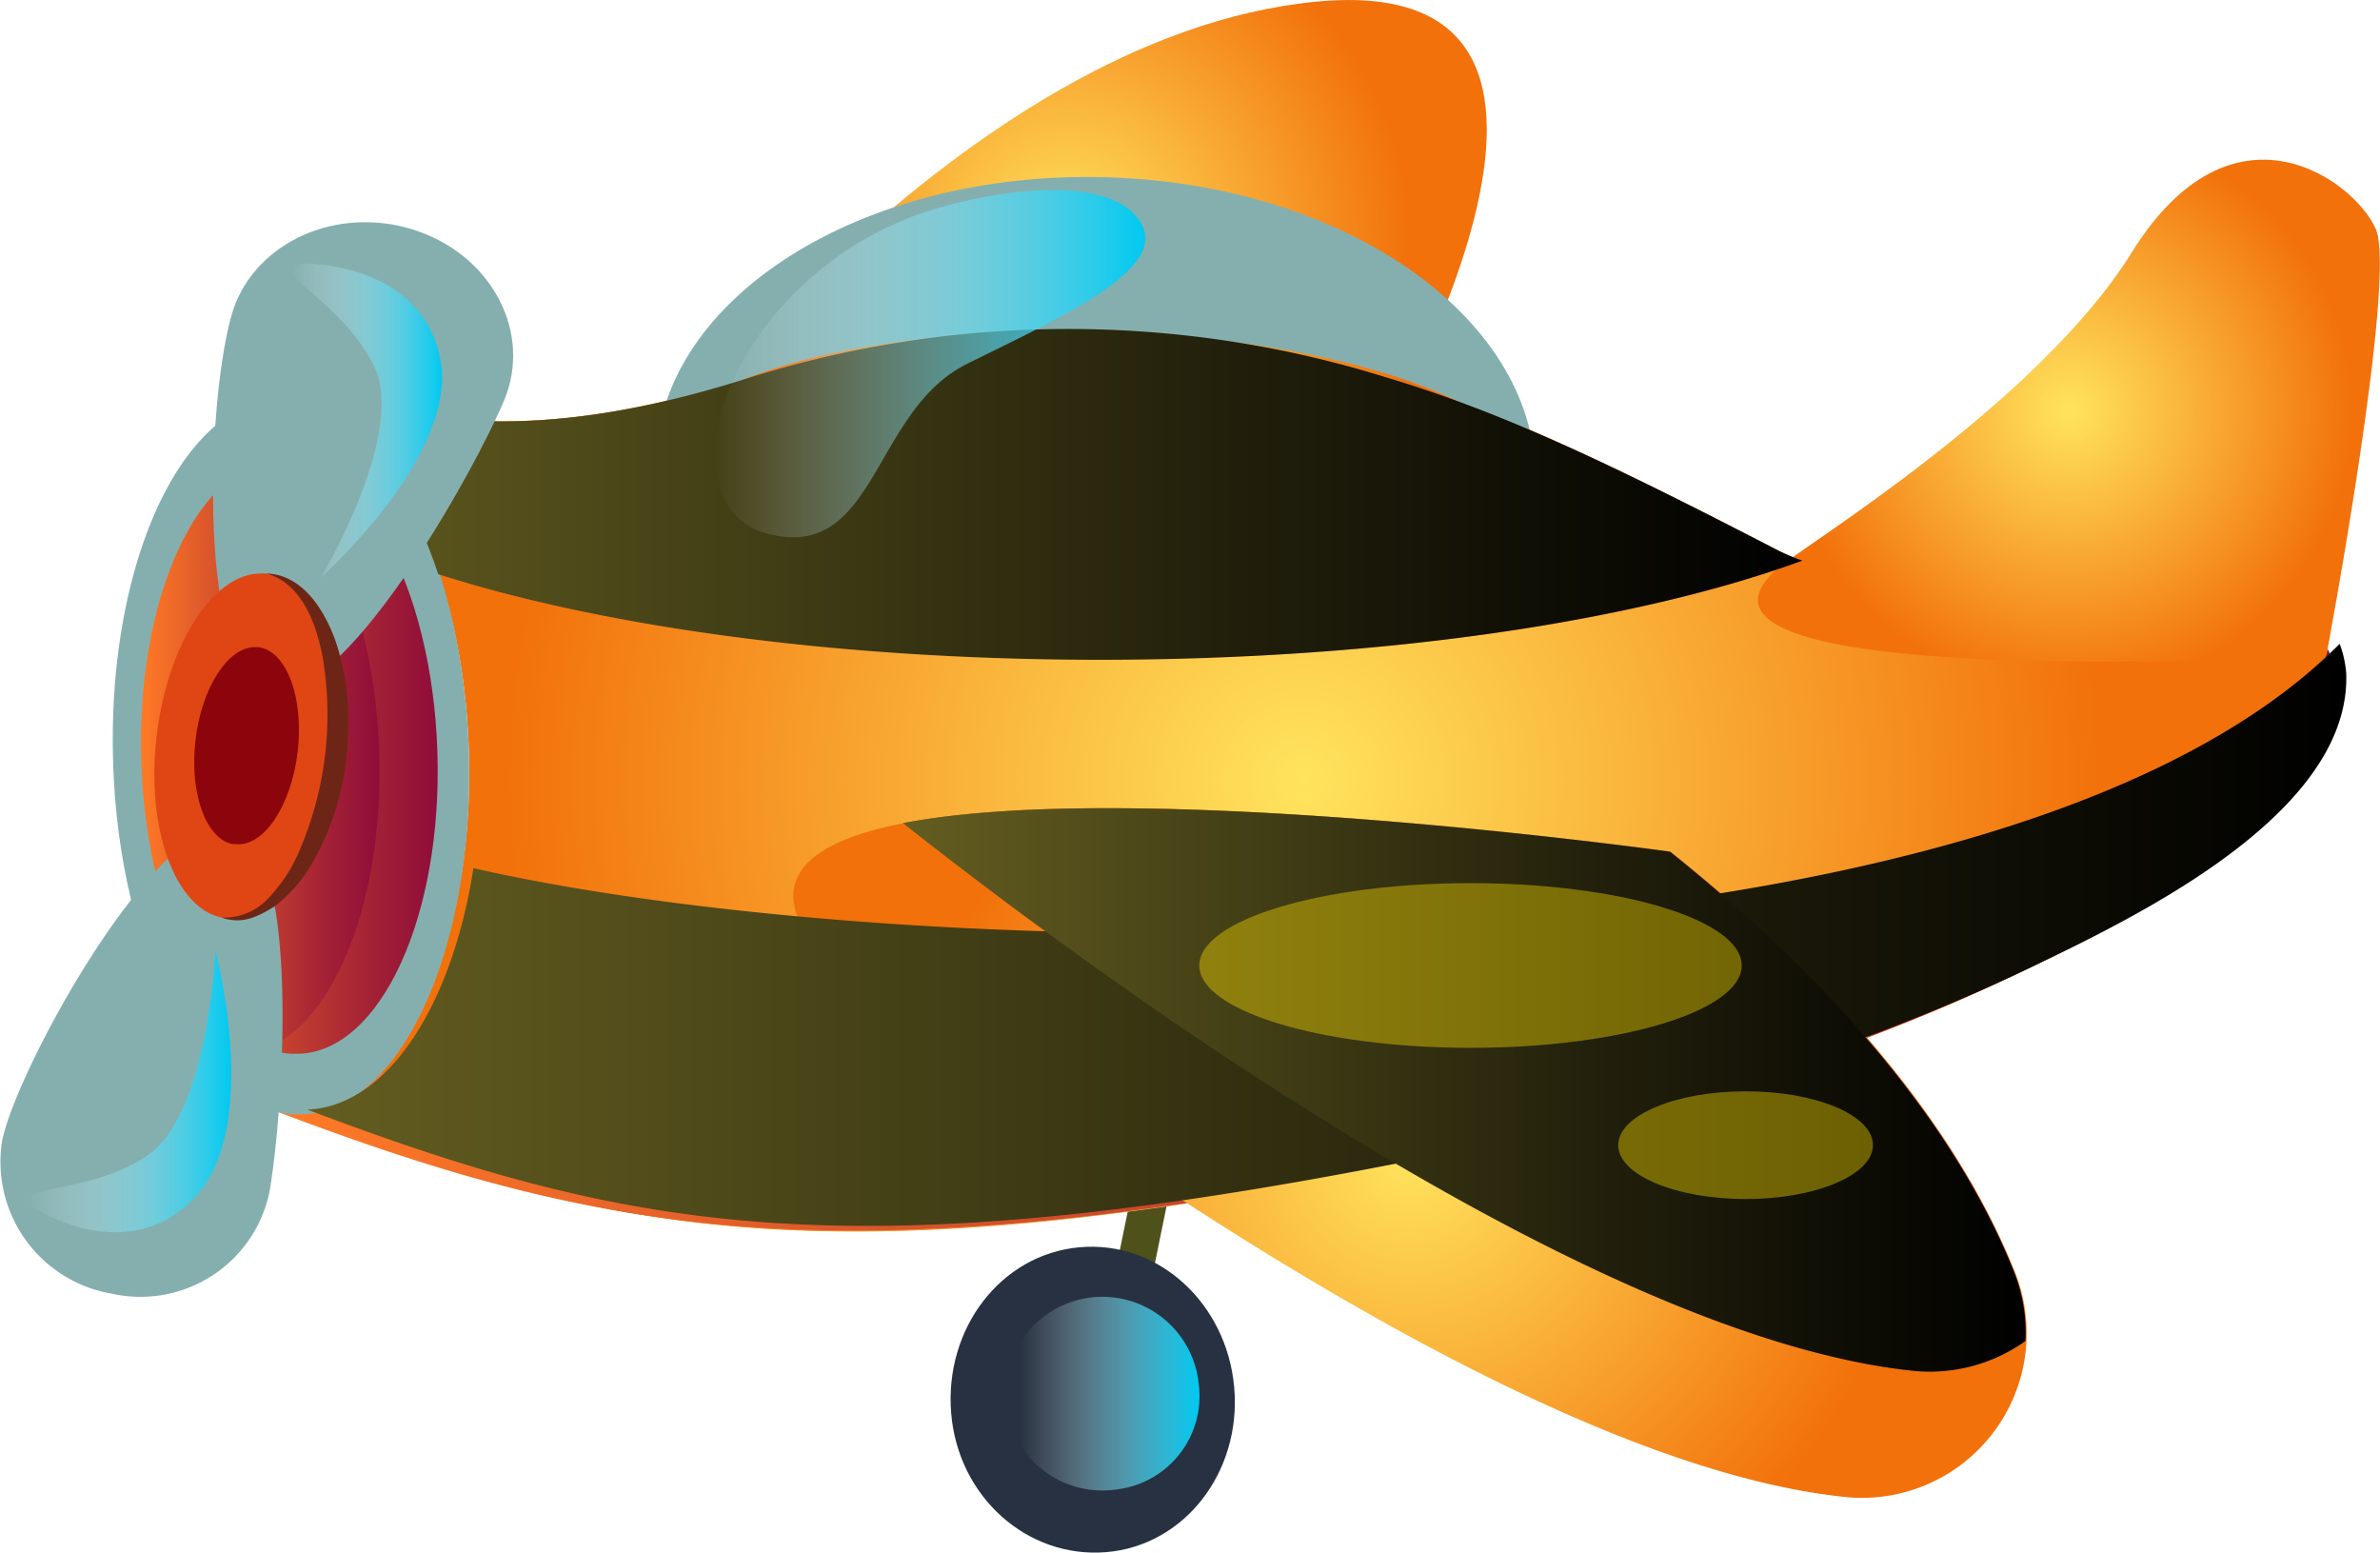 <svg xmlns="http://www.w3.org/2000/svg" xmlns:xlink="http://www.w3.org/1999/xlink" viewBox="0 0 144.53 94.32"><defs><style>.cls-1{isolation:isolate;}.cls-2{fill:#4e511a;}.cls-3{fill:url(#Безымянный_градиент_167);}.cls-4{fill:url(#Безымянный_градиент_167-2);}.cls-5{fill:url(#Безымянный_градиент_167-3);}.cls-6{fill:url(#Безымянный_градиент_167-4);}.cls-7{fill:url(#Безымянный_градиент_167-5);}.cls-8{fill:url(#Безымянный_градиент_166);}.cls-12,.cls-9{fill:#85afaf;}.cls-9{mix-blend-mode:multiply;}.cls-10{fill:url(#Безымянный_градиент_166-2);}.cls-11{fill:url(#Безымянный_градиент_166-3);}.cls-13{fill:url(#Безымянный_градиент_167-6);}.cls-14{fill:url(#Безымянный_градиент_167-7);}.cls-15{fill:url(#Безымянный_градиент_167-8);}.cls-16,.cls-17,.cls-18,.cls-27{mix-blend-mode:screen;}.cls-16{fill:url(#Безымянный_градиент_165);}.cls-17{fill:url(#Безымянный_градиент_165-2);}.cls-18{fill:url(#Безымянный_градиент_165-3);}.cls-19{fill:#273141;}.cls-20,.cls-21,.cls-22,.cls-26{mix-blend-mode:overlay;}.cls-20{fill:url(#linear-gradient);}.cls-21{fill:url(#linear-gradient-2);}.cls-22{fill:url(#linear-gradient-3);}.cls-23{fill:#e04613;}.cls-24{fill:#6d2616;}.cls-25{fill:#8c050c;}.cls-26{fill:url(#linear-gradient-4);}.cls-27{fill:#fede00;opacity:0.4;}</style><radialGradient id="Безымянный_градиент_167" cx="390.42" cy="190.94" r="20.79" gradientUnits="userSpaceOnUse"><stop offset="0" stop-color="#ffe45e"/><stop offset="1" stop-color="#f2710b"/></radialGradient><radialGradient id="Безымянный_градиент_167-2" cx="404.79" cy="223.66" r="48.34" xlink:href="#Безымянный_градиент_167"/><radialGradient id="Безымянный_градиент_167-3" cx="388.63" cy="206.3" r="33.62" xlink:href="#Безымянный_градиент_167"/><radialGradient id="Безымянный_градиент_167-4" cx="451.29" cy="201.23" r="17.16" xlink:href="#Безымянный_градиент_167"/><radialGradient id="Безымянный_градиент_167-5" cx="405.51" cy="233.39" r="45.53" xlink:href="#Безымянный_градиент_167"/><linearGradient id="Безымянный_градиент_166" x1="342.57" y1="233.36" x2="467.42" y2="233.36" gradientUnits="userSpaceOnUse"><stop offset="0" stop-color="#ff7a25"/><stop offset="0.29" stop-color="#da562c"/><stop offset="0.77" stop-color="#a42235"/><stop offset="1" stop-color="#8f0d39"/></linearGradient><linearGradient id="Безымянный_градиент_166-2" x1="334.22" y1="222.24" x2="352.23" y2="222.24" xlink:href="#Безымянный_градиент_166"/><linearGradient id="Безымянный_градиент_166-3" x1="334.22" y1="222.24" x2="348.7" y2="222.24" xlink:href="#Безымянный_градиент_166"/><radialGradient id="Безымянный_градиент_167-6" cx="392.17" cy="204.98" r="19.84" xlink:href="#Безымянный_градиент_167"/><radialGradient id="Безымянный_градиент_167-7" cx="411.25" cy="246.29" r="30.32" xlink:href="#Безымянный_градиент_167"/><radialGradient id="Безымянный_градиент_167-8" cx="414.57" cy="242.48" r="26.97" xlink:href="#Безымянный_градиент_167"/><linearGradient id="Безымянный_градиент_165" x1="342.17" y1="206.3" x2="435.1" y2="206.3" gradientUnits="userSpaceOnUse"><stop offset="0" stop-color="#635d20"/><stop offset="0.62" stop-color="#22200b"/><stop offset="1"/></linearGradient><linearGradient id="Безымянный_градиент_165-2" x1="344.31" y1="233.04" x2="468.13" y2="233.04" xlink:href="#Безымянный_градиент_165"/><linearGradient id="Безымянный_градиент_165-3" x1="380.49" y1="242.48" x2="448.66" y2="242.48" xlink:href="#Безымянный_градиент_165"/><linearGradient id="linear-gradient" x1="387.57" y1="260.86" x2="398.48" y2="260.86" gradientUnits="userSpaceOnUse"><stop offset="0" stop-color="#fff" stop-opacity="0"/><stop offset="1" stop-color="#00c9f1"/></linearGradient><linearGradient id="linear-gradient-2" x1="343.37" y1="201.82" x2="352.5" y2="201.82" xlink:href="#linear-gradient"/><linearGradient id="linear-gradient-3" x1="327.43" y1="242.55" x2="339.69" y2="242.55" xlink:href="#linear-gradient"/><linearGradient id="linear-gradient-4" x1="369.09" y1="198.35" x2="395.2" y2="198.35" xlink:href="#linear-gradient"/></defs><title>oranjeviy</title><g class="cls-1"><g id="Слой_1" data-name="Слой 1"><polygon class="cls-2" points="68.48 84.79 66.27 84.36 69.58 68.21 71.78 68.64 68.48 84.79"/><path class="cls-3" d="M364.93,204.71s19-26.25,40.67-28.32,2.54,29.21,2.54,29.21Z" transform="translate(-325.65 -176.29)"/><path class="cls-4" d="M342.17,200.53c6.2-.24,11.56,9.3,11.95,21.3S349.8,243.74,343.59,244c20,7.55,33.4,10,69.56,2.59,12.05-2.48,24.09-5.93,35.2-11.27,6.21-3,19.35-9.22,19.07-17.76-.15-4.36-5.27-5.83-8.75-6.64-8-1.87-17.91,2.5-25.16-1.25-10.67-5.52-16.85-8.39-23.59-10.42a64.89,64.89,0,0,0-38.79,0C354.16,204.64,348.2,200,342.17,200.53Z" transform="translate(-325.65 -176.29)"/><path class="cls-5" d="M435.1,210.33a12.26,12.26,0,0,1-1.59-.68c-10.67-5.52-16.85-8.39-23.59-10.42a64.89,64.89,0,0,0-38.79,0c-17,5.42-22.93.73-29,1.31,4.18-.16,8,4.13,10.13,10.61,10,3.2,24.31,5.2,40.21,5.2C409.72,216.34,425.07,214,435.1,210.33Z" transform="translate(-325.65 -176.29)"/><path class="cls-6" d="M433.65,210.76c1.45-1.26,15.77-10,21.44-19.12,6.12-9.87,13.51-4.43,14.83-1.46s-3,25.93-3,25.93S424.7,218.52,433.65,210.76Z" transform="translate(-325.65 -176.29)"/><path class="cls-7" d="M467.42,217.54a6.47,6.47,0,0,0-.4-1.81c-20.94,21.13-86.53,19.74-113.33,13.59-1.31,8.38-5.25,14.47-10.1,14.66,20,7.55,33.4,10,69.56,2.59,12.05-2.48,24.09-5.93,35.2-11.27C454.56,232.32,467.7,226.08,467.42,217.54Z" transform="translate(-325.65 -176.29)"/><path class="cls-8" d="M448.35,230.84c-11.11,5.35-23.15,8.8-35.2,11.28-33,6.8-47.07,5.31-64.48-.75a9.55,9.55,0,0,1-6.1,2.45c20,7.55,34.42,10.2,70.58,2.75,12.05-2.48,24.09-5.93,35.2-11.27,6.21-3,19.35-9.22,19.07-17.76a4.52,4.52,0,0,0-.4-1.81C465.35,222,453.8,228.22,448.35,230.84Z" transform="translate(-325.65 -176.29)"/><path class="cls-9" d="M354.12,221.83c-.39-12-5.55-21.54-11.51-21.32l-.64.06c-5.65.89-9.83,10.51-9.45,22.08s5.19,20.85,10.88,21.3H344C350,243.73,354.52,233.82,354.12,221.83Z" transform="translate(-325.65 -176.29)"/><path class="cls-10" d="M352.21,221.9c-.33-10-4.61-17.88-9.58-17.7l-.53.05c-4.7.74-8.18,8.73-7.86,18.33s4.31,17.31,9.05,17.69h.53C348.79,240.09,352.54,231.86,352.21,221.9Z" transform="translate(-325.65 -176.29)"/><path class="cls-11" d="M341.87,239.93c4.16-1.67,7.1-9.16,6.81-18-.29-8.63-3.54-15.73-7.63-17.35-4.16,1.67-7.1,9.16-6.81,18C334.52,231.21,337.78,238.31,341.87,239.93Z" transform="translate(-325.65 -176.29)"/><path class="cls-12" d="M392.76,187.05c-14.76-.4-27,7.31-27.3,17.21.15-4.72,12.24-8.22,27-7.82S419,201,418.89,205.7C419.21,195.79,407.51,187.44,392.76,187.05Z" transform="translate(-325.65 -176.29)"/><path class="cls-13" d="M392.45,196.44c-14.75-.4-26.84,3.1-27,7.82s11.68,8.86,26.44,9.26,26.84-3.11,27-7.82S407.21,196.83,392.45,196.44Z" transform="translate(-325.65 -176.29)"/><path class="cls-14" d="M374.2,232.26s39.12,32.26,63.31,34.9A10,10,0,0,0,448,253.5c-2.63-6.59-8.4-15.55-20.88-25.49C427.07,228,368.64,219.83,374.2,232.26Z" transform="translate(-325.65 -176.29)"/><path class="cls-15" d="M427.07,228s-32.3-4.52-46.58-1.73c8.38,6.63,40.36,31,61.24,33.24a10,10,0,0,0,6.92-1.8,10,10,0,0,0-.7-4.22C445.32,246.91,439.55,238,427.07,228Z" transform="translate(-325.65 -176.29)"/><path class="cls-16" d="M435.1,210.33a12.26,12.26,0,0,1-1.59-.68c-10.67-5.52-16.85-8.39-23.59-10.42a64.89,64.89,0,0,0-38.79,0c-17,5.42-22.93.73-29,1.31,4.18-.16,8,4.13,10.13,10.61,10,3.2,24.31,5.2,40.21,5.2C409.72,216.34,425.07,214,435.1,210.33Z" transform="translate(-325.65 -176.29)"/><path class="cls-17" d="M468.13,217.19a6.47,6.47,0,0,0-.4-1.81C446.79,236.51,381.2,235.12,354.4,229c-1.3,8.38-5.24,14.47-10.09,14.66,20,7.55,33.39,10,69.56,2.59,12-2.48,24.08-5.93,35.2-11.27C455.27,232,468.41,225.73,468.13,217.19Z" transform="translate(-325.65 -176.29)"/><path class="cls-18" d="M427.07,228s-32.3-4.52-46.58-1.73c8.38,6.63,40.36,31,61.24,33.24a10,10,0,0,0,6.92-1.8,10,10,0,0,0-.7-4.22C445.32,246.91,439.55,238,427.07,228Z" transform="translate(-325.65 -176.29)"/><path class="cls-19" d="M400.6,260.53c.45,5.11-3,9.61-7.78,10s-9-3.35-9.41-8.46,3-9.61,7.78-10.05S400.15,255.41,400.6,260.53Z" transform="translate(-325.65 -176.29)"/><path class="cls-20" d="M398.45,260.36a5.7,5.7,0,0,1-4.91,6.35,5.88,5.88,0,1,1,4.91-6.35Z" transform="translate(-325.65 -176.29)"/><path class="cls-12" d="M351.12,190.36c4.5,1.62,6.81,6.19,5.16,10.2s-10,19.2-14.47,17.58-3.49-19.46-1.84-23.47S346.61,188.73,351.12,190.36Z" transform="translate(-325.65 -176.29)"/><path class="cls-21" d="M344.05,192.29s7.09-.15,8.32,5.7-7.23,13.36-7.23,13.36,5.26-8.76,3.21-12.87S341.63,192.74,344.05,192.29Z" transform="translate(-325.65 -176.29)"/><path class="cls-12" d="M332.46,254.84a8,8,0,0,0,9.54-6.11c.78-4.23,2.11-21.31-2.37-22.17s-13.07,14.81-13.86,19.05A8.12,8.12,0,0,0,332.46,254.84Z" transform="translate(-325.65 -176.29)"/><path class="cls-22" d="M327.79,249.67s5.64,3.66,9.71-.7,1.22-15,1.22-15-.38,10.07-4.2,12.54S326.09,248.08,327.79,249.67Z" transform="translate(-325.65 -176.29)"/><path class="cls-23" d="M346,222.17c.67-5.78-1.22-10.73-4.21-11.06l-.32,0c-2.88,0-5.66,4.32-6.31,9.88s1.09,10.37,3.9,11l.32.05C342.41,232.36,345.38,228,346,222.17Z" transform="translate(-325.65 -176.29)"/><path class="cls-24" d="M339.1,232a3.65,3.65,0,0,0,2.81-1.14,9.43,9.43,0,0,0,1.76-2.55A20.91,20.91,0,0,0,345.21,216c-.44-2.1-1.33-4.3-3.38-4.89,2.29.06,3.72,2.46,4.37,4.64a15.61,15.61,0,0,1,.58,3.32,22.16,22.16,0,0,1-.11,3.36,16.44,16.44,0,0,1-2.11,6.36,8.8,8.8,0,0,1-2.25,2.54C341.23,232,340.31,232.42,339.1,232Z" transform="translate(-325.65 -176.29)"/><path class="cls-25" d="M343.73,221.91c.38-3.3-.7-6.14-2.41-6.33h-.19c-1.65,0-3.24,2.47-3.61,5.66s.62,5.94,2.23,6.3l.18,0C341.65,227.75,343.34,225.22,343.73,221.91Z" transform="translate(-325.65 -176.29)"/><path class="cls-26" d="M383.05,188.8c-.72.2-1.35.4-1.84.58a20.32,20.32,0,0,0-10.51,8.9c-2.07,3.65-2.76,9.39,1.74,10.46,6.44,1.53,6.21-7.52,11.94-10.36s12.3-5.76,10.53-8.6S386.81,187.75,383.05,188.8Z" transform="translate(-325.65 -176.29)"/><path class="cls-27" d="M431.42,234.91c0,2.77-7.37,5-16.47,5s-16.47-2.25-16.47-5,7.37-5,16.47-5S431.42,232.14,431.42,234.91Z" transform="translate(-325.65 -176.29)"/><path class="cls-27" d="M439.39,245.82c0,1.8-3.46,3.27-7.73,3.27s-7.74-1.47-7.74-3.27,3.46-3.27,7.74-3.27S439.39,244,439.39,245.82Z" transform="translate(-325.65 -176.29)"/></g></g></svg>